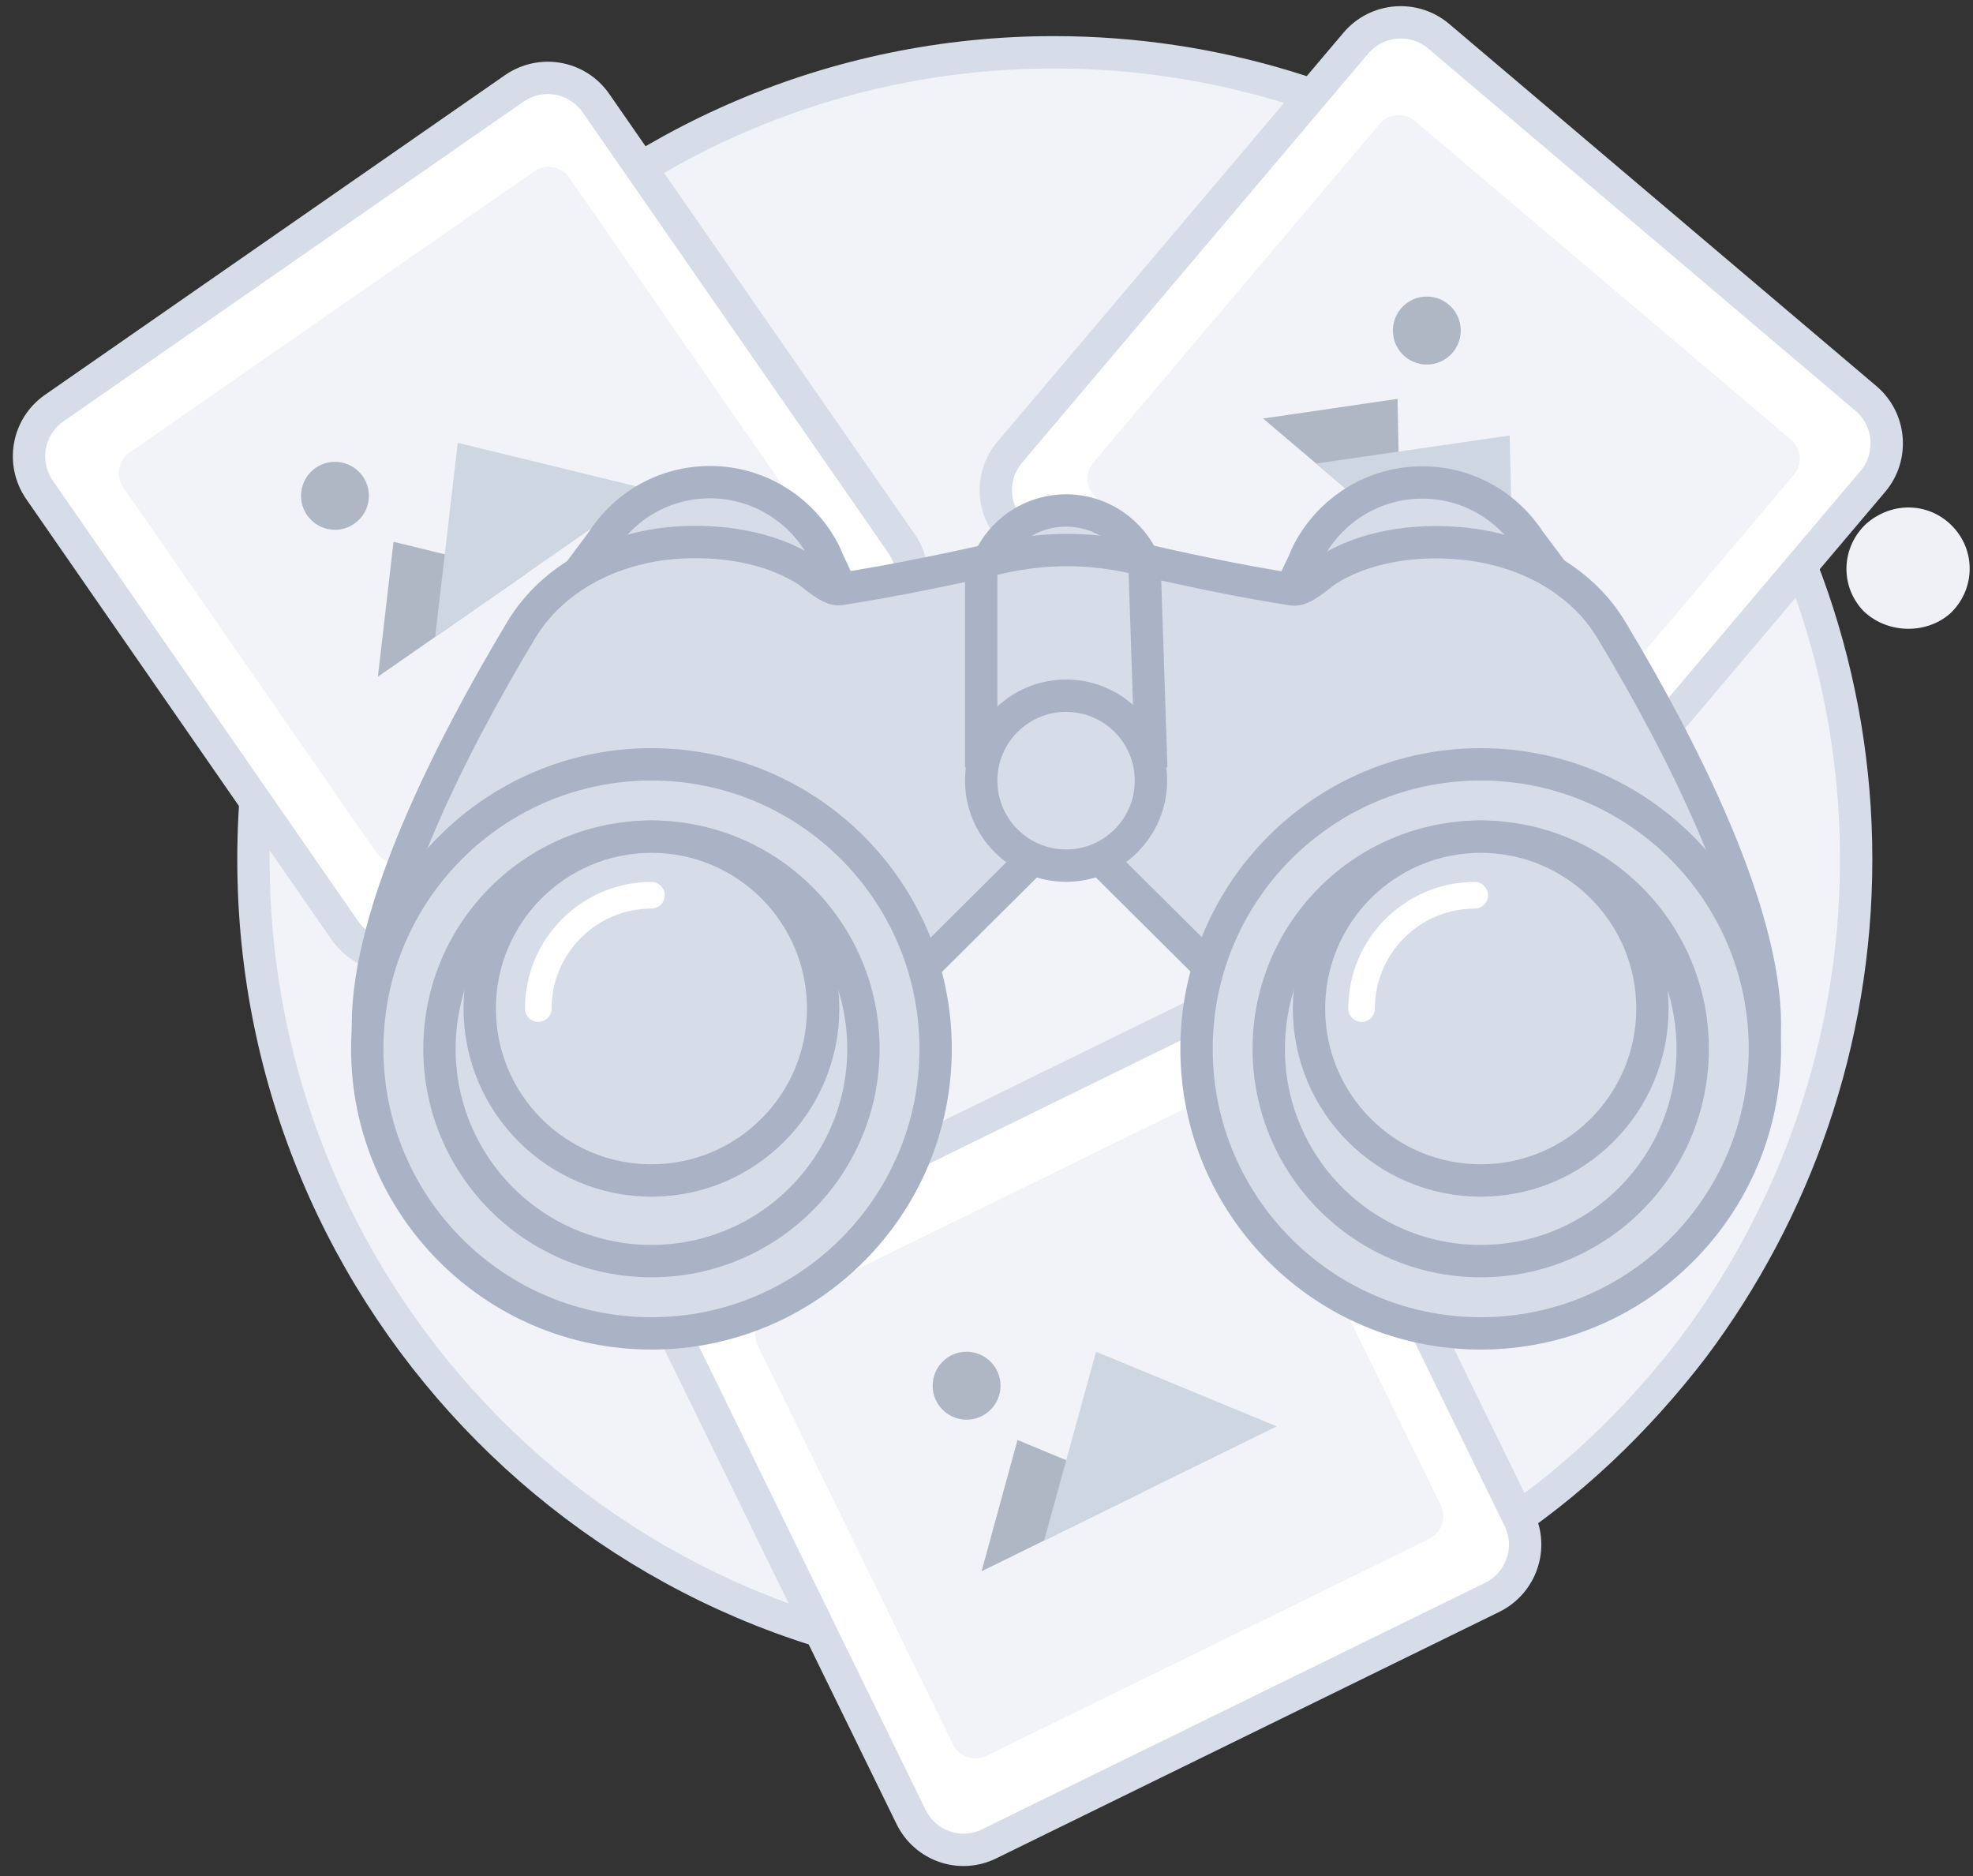 <svg width="122" height="116" viewBox="0 0 122 116" fill="none" xmlns="http://www.w3.org/2000/svg">
<rect x="0" y="0" width="122" height="116" fill="#333333" stroke="none"/>
<path d="M114.776 53.137C114.776 64.432 111.008 74.906 104.693 83.326C101.23 87.844 97.054 91.849 92.267 94.929C84.526 100.063 75.257 103.041 65.275 103.041C37.876 103.041 15.672 80.656 15.672 53.137C15.672 25.516 37.876 3.234 65.173 3.234C75.155 3.234 84.424 6.211 92.165 11.243C96.952 14.323 101.128 18.328 104.591 22.846C111.008 31.369 114.776 41.842 114.776 53.137Z" fill="#F1F3F9" stroke="#D6DCE8" stroke-width="2" stroke-miterlimit="10"/>
<path d="M120.582 37.94C122.11 36.503 122.212 34.141 120.786 32.601C119.36 31.061 117.017 30.958 115.388 32.395C113.86 33.833 113.758 36.195 115.184 37.735C116.61 39.172 119.054 39.275 120.582 37.94Z" fill="#EFF1F7"/>
<path d="M54.83 38.671L26.371 58.447C24.725 59.58 22.482 59.189 21.33 57.541L2.44 30.286C1.308 28.638 1.699 26.393 3.345 25.239L31.804 5.462C33.45 4.329 35.693 4.721 36.845 6.369L55.755 33.624C56.887 35.272 56.476 37.538 54.83 38.671Z" fill="white" stroke="#D6DCE8" stroke-width="2" stroke-miterlimit="10"/>
<path d="M50.426 35.684L25.404 53.071C24.704 53.565 23.737 53.38 23.244 52.679L7.625 30.142C7.132 29.442 7.317 28.473 8.016 27.979L33.038 10.592C33.738 10.098 34.705 10.283 35.199 10.983L50.817 33.521C51.311 34.221 51.126 35.189 50.426 35.684Z" fill="#F1F3F9"/>
<path d="M32.503 35.498L23.367 41.843L24.334 33.5L32.503 35.498Z" fill="#B0B7C4"/>
<path d="M40.055 30.245L26.906 39.392L28.305 27.382L40.055 30.245Z" fill="#CED6E2"/>
<path d="M20.712 32.758C21.872 32.758 22.811 31.818 22.811 30.657C22.811 29.497 21.872 28.556 20.712 28.556C19.553 28.556 18.614 29.497 18.614 30.657C18.614 31.818 19.553 32.758 20.712 32.758Z" fill="#B0B7C4"/>
<path d="M89.296 55.502L62.855 33.088C61.332 31.79 61.147 29.503 62.422 27.979L83.843 2.661C85.14 1.136 87.424 0.951 88.947 2.228L115.388 24.642C116.911 25.94 117.096 28.226 115.82 29.751L94.4 55.069C93.103 56.593 90.819 56.779 89.296 55.502Z" fill="white" stroke="#D6DCE8" stroke-width="2" stroke-miterlimit="10"/>
<path d="M91.046 50.475L67.793 30.781C67.135 30.224 67.052 29.256 67.608 28.597L85.305 7.667C85.86 7.008 86.827 6.925 87.486 7.481L110.738 27.176C111.396 27.732 111.479 28.7 110.923 29.359L93.227 50.29C92.671 50.949 91.704 51.031 91.046 50.475Z" fill="#F1F3F9"/>
<path d="M86.58 33.067L78.102 25.878L86.416 24.662L86.58 33.067Z" fill="#B0B7C4"/>
<path d="M93.618 39.021L81.395 28.659L93.35 26.928L93.618 39.021Z" fill="#CED6E2"/>
<path d="M88.227 22.541C89.386 22.541 90.325 21.6 90.325 20.439C90.325 19.279 89.386 18.338 88.227 18.338C87.067 18.338 86.128 19.279 86.128 20.439C86.128 21.6 87.067 22.541 88.227 22.541Z" fill="#B0B7C4"/>
<path d="M92.28 98.763L61.167 114.007C59.377 114.893 57.217 114.152 56.332 112.339L41.763 82.55C40.878 80.758 41.619 78.595 43.43 77.709L74.543 62.465C76.333 61.579 78.493 62.32 79.378 64.133L93.947 93.942C94.811 95.714 94.07 97.877 92.28 98.763Z" fill="white" stroke="#D6DCE8" stroke-width="2" stroke-miterlimit="10"/>
<path d="M88.37 95.158L61.003 108.569C60.241 108.94 59.295 108.631 58.924 107.848L46.866 83.209C46.496 82.447 46.804 81.499 47.586 81.129L74.954 67.718C75.715 67.347 76.662 67.656 77.032 68.439L89.091 93.077C89.461 93.839 89.152 94.766 88.37 95.158Z" fill="#F1F3F9"/>
<path d="M70.674 92.253L60.694 97.156L62.917 89.039L70.674 92.253Z" fill="#B0B7C4"/>
<path d="M78.946 88.195L64.563 95.261L67.773 83.58L78.946 88.195Z" fill="#CED6E2"/>
<path d="M59.768 87.783C60.927 87.783 61.867 86.842 61.867 85.681C61.867 84.521 60.927 83.58 59.768 83.58C58.609 83.58 57.669 84.521 57.669 85.681C57.669 86.842 58.609 87.783 59.768 87.783Z" fill="#B0B7C4"/>
<path d="M65.921 42.07C68.819 42.07 71.168 39.718 71.168 36.817C71.168 33.916 68.819 31.564 65.921 31.564C63.023 31.564 60.673 33.916 60.673 36.817C60.673 39.718 63.023 42.07 65.921 42.07Z" fill="#D6DCE8" stroke="#AAB2C5" stroke-width="2" stroke-miterlimit="10"/>
<path d="M52.401 37.229L51.229 34.736C51.126 34.489 51.023 34.242 50.899 34.015C49.562 31.522 46.928 29.812 43.903 29.812C41.105 29.812 38.656 31.255 37.236 33.459L34.931 36.549L36.022 36.837C35.981 37.146 35.96 37.476 35.96 37.785C35.96 42.173 39.52 45.737 43.903 45.737C48.286 45.737 51.846 42.173 51.846 37.785C51.846 37.641 51.846 37.496 51.825 37.352L52.401 37.229Z" fill="#D6DCE8" stroke="#AAB2C5" stroke-width="2" stroke-miterlimit="10"/>
<path d="M79.44 37.229L80.613 34.757C80.716 34.51 80.819 34.262 80.942 34.036C82.279 31.543 84.913 29.833 87.938 29.833C90.737 29.833 93.185 31.275 94.605 33.479L96.91 36.549L95.819 36.837C95.861 37.146 95.881 37.476 95.881 37.785C95.881 42.173 92.321 45.737 87.938 45.737C83.555 45.737 79.995 42.173 79.995 37.785C79.995 37.641 79.995 37.497 80.016 37.352L79.44 37.229Z" fill="#D6DCE8" stroke="#AAB2C5" stroke-width="2" stroke-miterlimit="10"/>
<path d="M109.133 63.35C109.133 66.379 108.186 64.03 108.186 64.03L101.067 53.194L79.934 59.416L75.633 60.672L65.941 51.031L56.249 60.672L30.816 53.194L23.696 64.03C23.696 64.03 22.75 66.358 22.75 63.35C22.75 56.387 27.75 46.417 32.215 38.98C34.211 35.642 37.956 33.85 41.742 33.562C44.459 33.356 47.545 33.788 49.87 35.272C50.364 35.581 51.311 36.528 51.949 36.425C55.426 35.89 59.089 35.107 61.805 34.489C64.583 33.85 67.464 33.85 70.221 34.509C72.896 35.127 76.477 35.91 79.934 36.446C80.572 36.549 81.518 35.622 82.012 35.292C84.337 33.788 87.424 33.356 90.14 33.582C93.926 33.871 97.671 35.642 99.667 39C104.133 46.437 109.133 56.387 109.133 63.35Z" fill="#D6DCE8" stroke="#AAB2C5" stroke-width="2" stroke-miterlimit="10"/>
<path d="M60.673 34.658V46.575L66.045 47.261L71.158 46.575L70.772 34.916" stroke="#AAB2C5" stroke-width="2" stroke-miterlimit="10"/>
<path d="M65.921 53.524C68.819 53.524 71.168 51.172 71.168 48.271C71.168 45.369 68.819 43.017 65.921 43.017C63.023 43.017 60.673 45.369 60.673 48.271C60.673 51.172 63.023 53.524 65.921 53.524Z" fill="#D6DCE8" stroke="#AAB2C5" stroke-width="2" stroke-miterlimit="10"/>
<path d="M40.282 82.447C49.987 82.447 57.854 74.57 57.854 64.854C57.854 55.138 49.987 47.261 40.282 47.261C30.576 47.261 22.709 55.138 22.709 64.854C22.709 74.57 30.576 82.447 40.282 82.447Z" fill="#D6DCE8" stroke="#AAB2C5" stroke-width="2" stroke-miterlimit="10"/>
<path d="M40.282 77.977C47.521 77.977 53.389 72.102 53.389 64.854C53.389 57.607 47.521 51.732 40.282 51.732C33.042 51.732 27.174 57.607 27.174 64.854C27.174 72.102 33.042 77.977 40.282 77.977Z" fill="#D6DCE8" stroke="#AAB2C5" stroke-width="2" stroke-miterlimit="10"/>
<path d="M40.281 72.992C46.145 72.992 50.899 68.232 50.899 62.361C50.899 56.491 46.145 51.732 40.281 51.732C34.417 51.732 29.664 56.491 29.664 62.361C29.664 68.232 34.417 72.992 40.281 72.992Z" fill="#D6DCE8" stroke="#AAB2C5" stroke-width="2" stroke-miterlimit="10"/>
<path d="M33.285 63.186C32.833 63.186 32.462 62.815 32.462 62.362C32.462 58.035 35.981 54.533 40.282 54.533C40.734 54.533 41.105 54.904 41.105 55.357C41.105 55.811 40.734 56.181 40.282 56.181C36.866 56.181 34.108 58.962 34.108 62.362C34.108 62.815 33.738 63.186 33.285 63.186Z" fill="white"/>
<path d="M91.56 82.447C101.265 82.447 109.133 74.57 109.133 64.854C109.133 55.138 101.265 47.261 91.56 47.261C81.855 47.261 73.987 55.138 73.987 64.854C73.987 74.57 81.855 82.447 91.56 82.447Z" fill="#D6DCE8" stroke="#AAB2C5" stroke-width="2" stroke-miterlimit="10"/>
<path d="M91.56 77.977C98.799 77.977 104.668 72.102 104.668 64.854C104.668 57.607 98.799 51.732 91.56 51.732C84.321 51.732 78.452 57.607 78.452 64.854C78.452 72.102 84.321 77.977 91.56 77.977Z" fill="#D6DCE8" stroke="#AAB2C5" stroke-width="2" stroke-miterlimit="10"/>
<path d="M91.56 72.992C97.424 72.992 102.178 68.232 102.178 62.361C102.178 56.491 97.424 51.732 91.56 51.732C85.696 51.732 80.942 56.491 80.942 62.361C80.942 68.232 85.696 72.992 91.56 72.992Z" fill="#D6DCE8" stroke="#AAB2C5" stroke-width="2" stroke-miterlimit="10"/>
<path d="M92.013 55.357C92.013 54.904 91.642 54.533 91.189 54.533C86.868 54.533 83.37 58.056 83.37 62.362C83.37 62.815 83.74 63.186 84.193 63.186C84.646 63.186 85.016 62.815 85.016 62.362C85.016 58.942 87.794 56.181 91.189 56.181C91.642 56.181 92.013 55.811 92.013 55.357Z" fill="white"/>
</svg>
